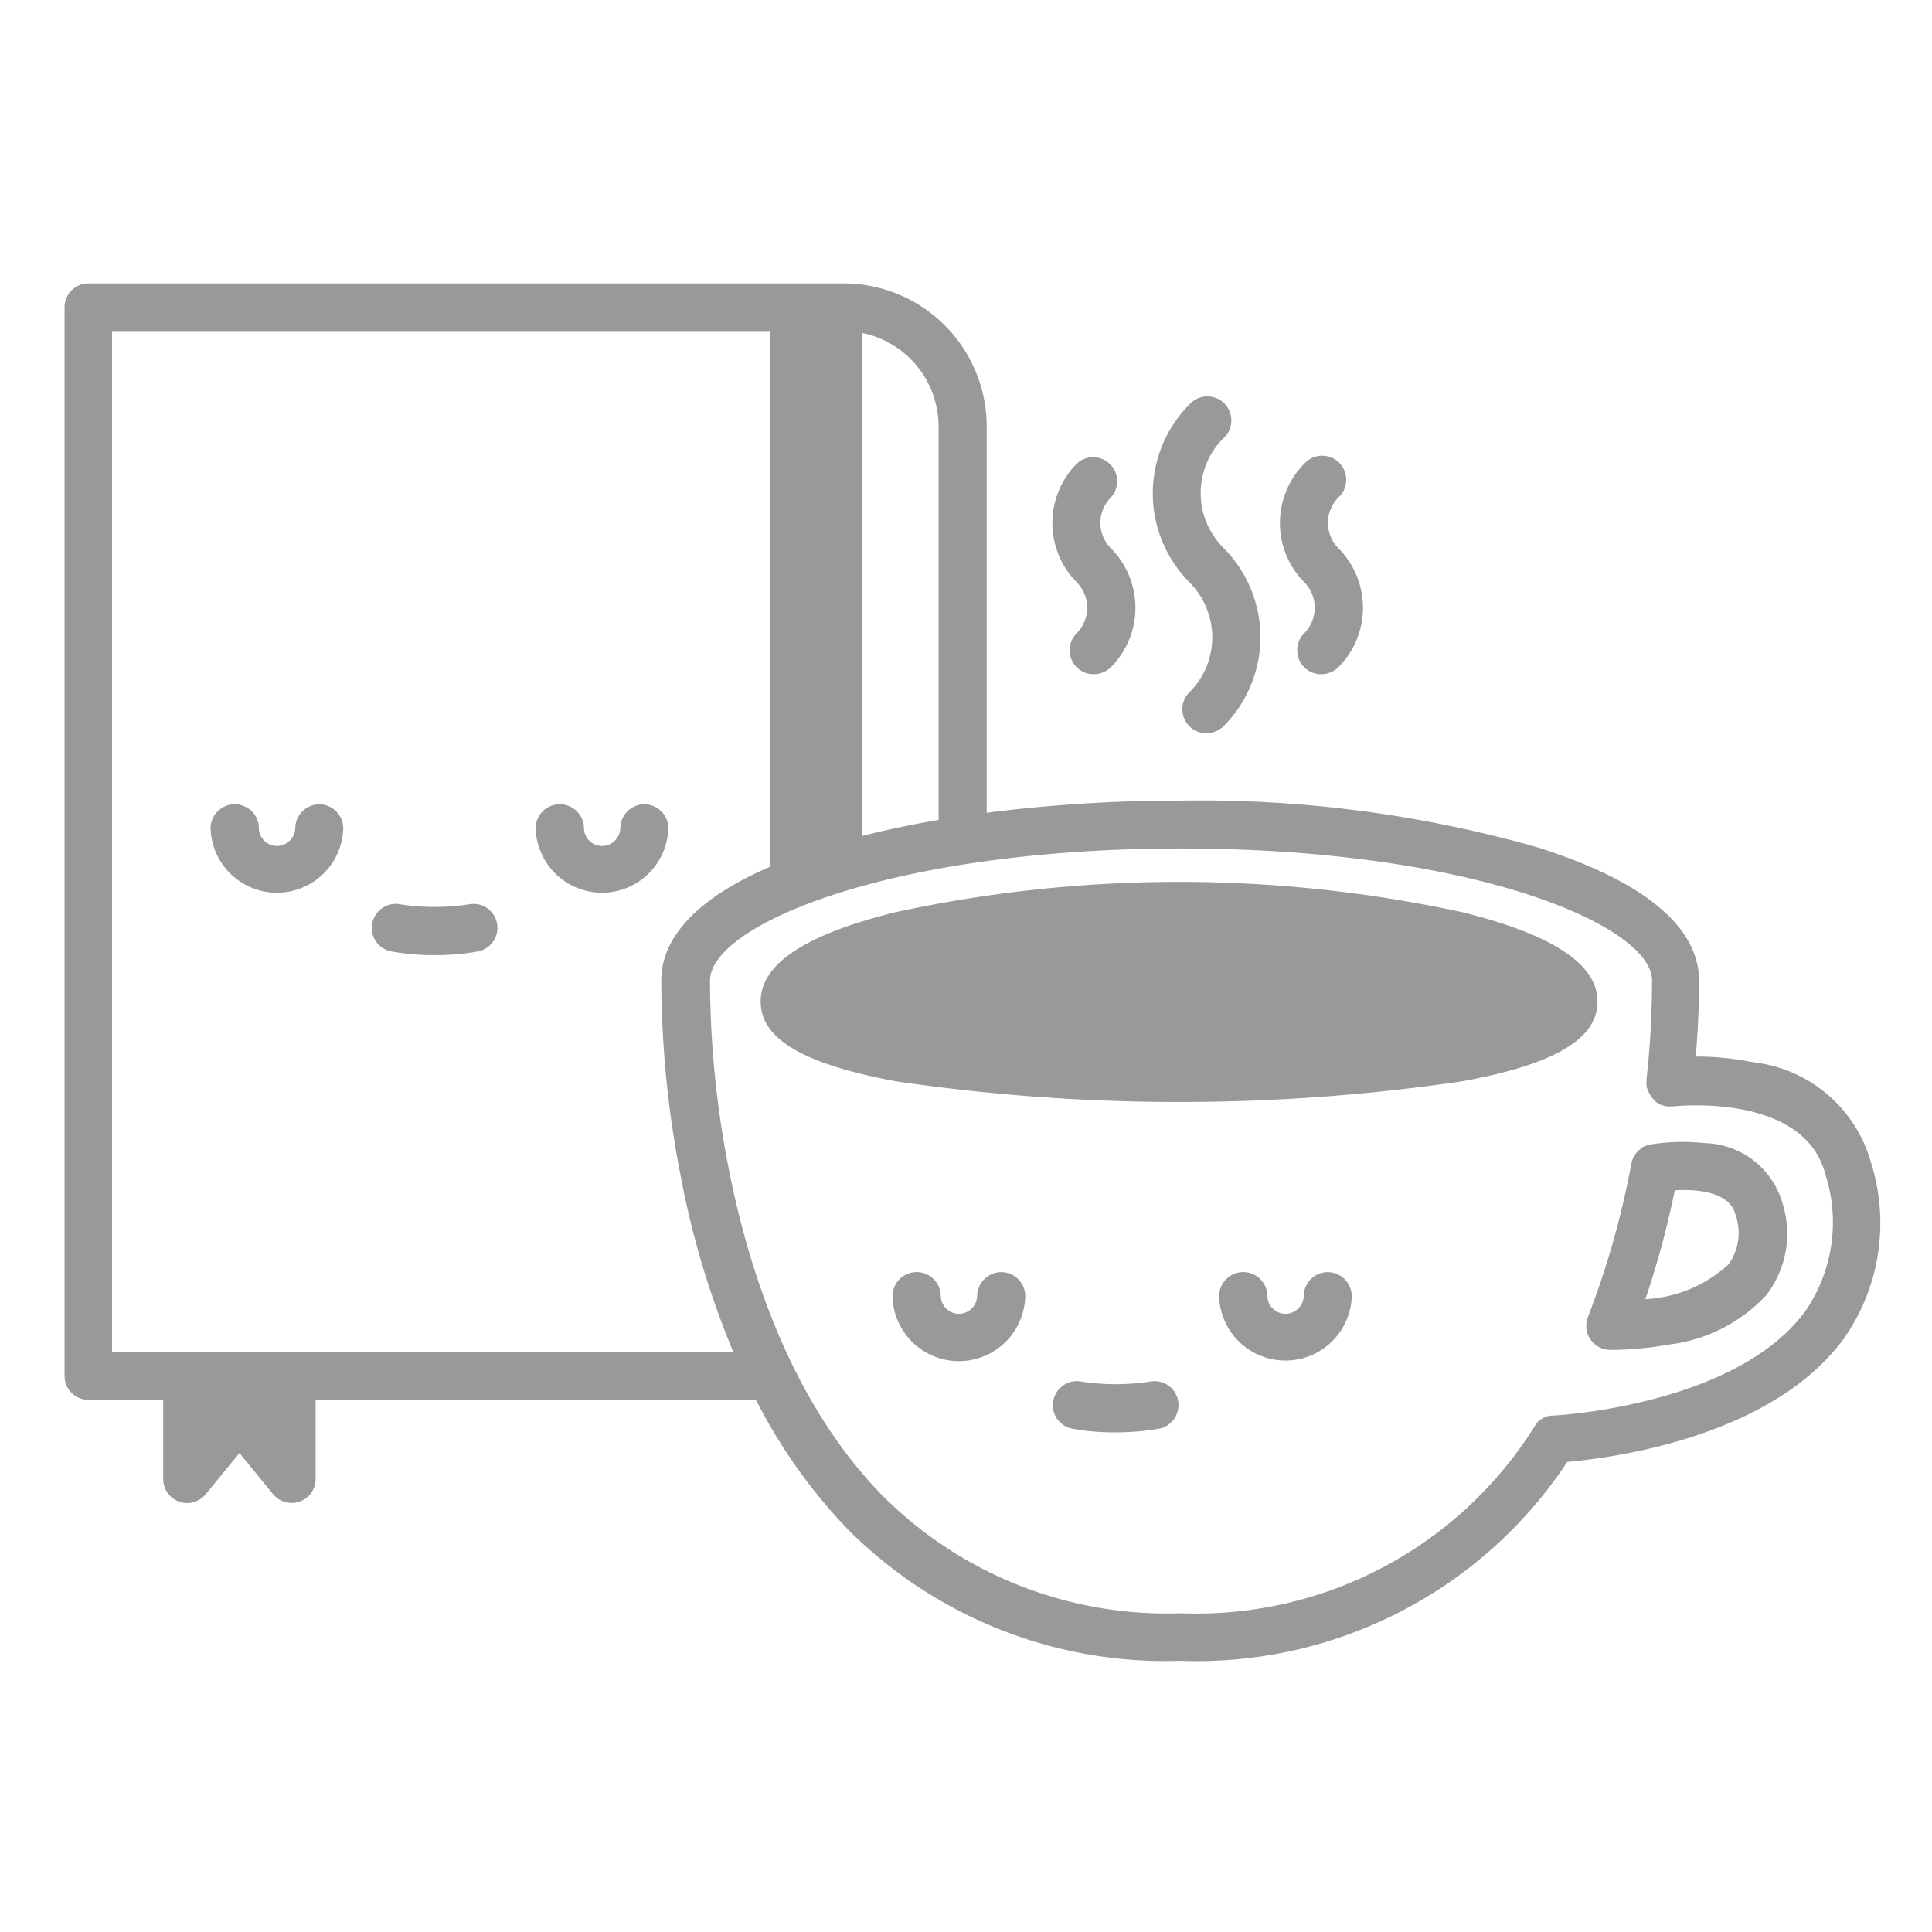 <svg xmlns="http://www.w3.org/2000/svg" width="60" height="60" viewBox="0 0 60 60">
  <g id="Grupo_1010" data-name="Grupo 1010" transform="translate(-1015 -434)">
    <rect id="Rectángulo_255" data-name="Rectángulo 255" width="60" height="60" transform="translate(1015 434)" fill="none"/>
    <g id="No_aprobado_icon" data-name="No aprobado_icon" transform="translate(1017.005 442.801)">
      <path id="Trazado_191" data-name="Trazado 191" d="M101.673,272.7a.75.75,0,0,0-.748.748.571.571,0,0,1-.583.546.564.564,0,0,1-.546-.546.748.748,0,0,0-1.5,0,2.061,2.061,0,0,0,4.12,0A.75.75,0,0,0,101.673,272.7Z" transform="translate(-93.761 -256.522)" fill="#999"/>
      <path id="Trazado_192" data-name="Trazado 192" d="M238.373,272.7a.75.75,0,0,0-.748.748.572.572,0,0,1-.583.546.564.564,0,0,1-.546-.546.748.748,0,0,0-1.5,0,2.061,2.061,0,0,0,4.12,0A.745.745,0,0,0,238.373,272.7Z" transform="translate(-220.366 -256.522)" fill="#999"/>
      <path id="Trazado_193" data-name="Trazado 193" d="M352.829,306.55a41.608,41.608,0,0,0-17.678,0c-2.8.7-4.15,1.608-4.15,2.767s1.331,1.944,4.2,2.475a60.45,60.45,0,0,0,17.589,0c2.864-.523,4.2-1.316,4.2-2.475S355.618,307.253,352.829,306.55Z" transform="translate(-309.383 -287.013)" fill="#999"/>
      <path id="Trazado_194" data-name="Trazado 194" d="M93.689,81.166a4.292,4.292,0,0,0-3.65-3.078,9.024,9.024,0,0,0-1.78-.178c.119-1.428.1-2.338.1-2.383-.007-1.162-.89-2.812-5.022-4.114a38.259,38.259,0,0,0-11.083-1.45,47.117,47.117,0,0,0-6.016.377v-12a4.449,4.449,0,0,0-4.451-4.44H38.342a.743.743,0,0,0-.742.74V87.833a.743.743,0,0,0,.742.74h2.322v2.464a.743.743,0,0,0,.742.74.759.759,0,0,0,.579-.274l1.046-1.28,1.046,1.28a.745.745,0,0,0,1.32-.474V88.566H59.068a16.807,16.807,0,0,0,2.849,4.018,13.9,13.9,0,0,0,10.326,4.092A13.791,13.791,0,0,0,84.268,90.5c1.409-.126,6.313-.762,8.568-3.8A6.245,6.245,0,0,0,93.689,81.166ZM64.743,58.34V70.563c-.831.141-1.632.311-2.381.5V55.439A2.964,2.964,0,0,1,64.743,58.34ZM39.076,87.093V55.38H59.5V72.021c-2.722,1.176-3.36,2.516-3.368,3.5a31.991,31.991,0,0,0,.623,6.208,27.223,27.223,0,0,0,1.617,5.364Zm52.573-1.258c-2.166,2.93-7.767,3.226-7.819,3.226h-.052c-.007,0-.037.007-.052.007h-.015c-.015.007-.037.007-.052.015h-.015c-.015.007-.037.015-.052.022l-.015.007c-.015.007-.037.015-.052.022l-.015.007a.155.155,0,0,0-.045.03l-.015.007-.045.03-.015.015c-.015.015-.03.022-.037.037l-.015.015a.2.2,0,0,0-.037.044l-.007.015a.226.226,0,0,0-.037.052v.007A12.389,12.389,0,0,1,72.273,95.2a12.479,12.479,0,0,1-9.258-3.64c-2.871-2.915-4.176-7.089-4.77-10.07a30.549,30.549,0,0,1-.6-5.927V75.55c0-1.709,5.564-4.1,14.629-4.1S86.9,73.841,86.9,75.55v.015a27.786,27.786,0,0,1-.171,3.049v.2c0,.015.007.03.007.044s.007.022.007.03l.015.037c0,.015.007.022.015.037s.007.022.015.03.007.022.015.037l.015.03c.007.015.015.022.022.037l.015.03.022.03a149.581,149.581,0,0,0,.045.059c.007.007.015.022.022.03l.022.022.03.03.022.015.037.03.022.015.037.022.022.015.037.015.037.015.037.007c.015.007.03.007.045.015l.03.007.052.007h.185c.037-.007,4.058-.451,4.725,2.109A4.866,4.866,0,0,1,91.649,85.835Z" transform="translate(-37.6 -53.9)" fill="#999"/>
      <path id="Trazado_195" data-name="Trazado 195" d="M679.27,414.956a6.344,6.344,0,0,0-1.683.045h-.007l-.052.015-.022.007-.045.015-.03.007-.03.015-.037.015-.022.015-.037.03-.015.015-.037.03c-.007.007-.015.015-.022.015l-.03.03a.1.1,0,0,0-.022.03l-.022.022-.03.037-.015.022c-.008.015-.015.022-.022.037a.057.057,0,0,1-.015.022c-.008.007-.008.022-.015.03l-.015.037c0,.008-.007.015-.007.03a.106.106,0,0,0-.015.045.027.027,0,0,1-.008.022c-.007.007-.007.037-.015.052v.008a26.674,26.674,0,0,1-1.339,4.734c0,.007,0,.007-.007.015a.776.776,0,0,0-.052.262.745.745,0,0,0,.733.763h.082a10.58,10.58,0,0,0,1.75-.165,4.9,4.9,0,0,0,3.029-1.54,3.122,3.122,0,0,0,.5-2.849A2.579,2.579,0,0,0,679.27,414.956Zm.748,3.769a4.121,4.121,0,0,1-2.58,1.077,27.837,27.837,0,0,0,.912-3.38c.636-.037,1.705.022,1.885.755A1.68,1.68,0,0,1,680.018,418.725Z" transform="translate(-628.344 -388.257)" fill="#999"/>
      <path id="Trazado_196" data-name="Trazado 196" d="M387.873,469.2a.75.75,0,0,0-.748.748.572.572,0,0,1-.583.546.564.564,0,0,1-.546-.546.748.748,0,0,0-1.5,0,2.061,2.061,0,0,0,4.121,0A.745.745,0,0,0,387.873,469.2Z" transform="translate(-358.783 -438.493)" fill="#999"/>
      <path id="Trazado_197" data-name="Trazado 197" d="M524.673,469.2a.75.75,0,0,0-.748.748.572.572,0,0,1-.583.546.564.564,0,0,1-.546-.546.748.748,0,0,0-1.5,0,2.061,2.061,0,0,0,4.12,0A.75.75,0,0,0,524.673,469.2Z" transform="translate(-485.441 -438.493)" fill="#999"/>
      <path id="Trazado_198" data-name="Trazado 198" d="M547.355,131.266a.745.745,0,0,0,0,1.054.734.734,0,0,0,.531.217.766.766,0,0,0,.531-.217,2.618,2.618,0,0,0,0-3.694,1.119,1.119,0,0,1,0-1.578.746.746,0,1,0-1.054-1.054,2.618,2.618,0,0,0,0,3.694A1.126,1.126,0,0,1,547.355,131.266Z" transform="translate(-508.856 -120.4)" fill="#999"/>
      <path id="Trazado_199" data-name="Trazado 199" d="M452.055,131.266a.745.745,0,0,0,0,1.054.734.734,0,0,0,.531.217.766.766,0,0,0,.531-.217,2.618,2.618,0,0,0,0-3.694,1.119,1.119,0,0,1,0-1.578.746.746,0,0,0-1.054-1.054,2.618,2.618,0,0,0,0,3.694A1.126,1.126,0,0,1,452.055,131.266Z" transform="translate(-420.623 -120.4)" fill="#999"/>
      <path id="Trazado_200" data-name="Trazado 200" d="M495.068,107.72a2.408,2.408,0,0,1,0,1.825,2.311,2.311,0,0,1-.531.793.745.745,0,0,0,0,1.054.734.734,0,0,0,.531.217.766.766,0,0,0,.531-.217,3.918,3.918,0,0,0,0-5.534,2.5,2.5,0,0,1-.531-.793,2.409,2.409,0,0,1,0-1.825,2.311,2.311,0,0,1,.531-.793.746.746,0,1,0-1.054-1.054,3.918,3.918,0,0,0,0,5.534A2.478,2.478,0,0,1,495.068,107.72Z" transform="translate(-459.605 -97.64)" fill="#999"/>
      <path id="Trazado_201" data-name="Trazado 201" d="M453.538,516.427a7.155,7.155,0,0,1-1.339-.112.742.742,0,0,1-.538-1.054h0a.743.743,0,0,1,.808-.411,6.991,6.991,0,0,0,2.139,0,.743.743,0,0,1,.808.411h0a.748.748,0,0,1-.538,1.054A7.851,7.851,0,0,1,453.538,516.427Z" transform="translate(-420.894 -480.745)" fill="#999"/>
      <path id="Trazado_202" data-name="Trazado 202" d="M168.238,316.027a7.154,7.154,0,0,1-1.339-.112.742.742,0,0,1-.538-1.054h0a.743.743,0,0,1,.808-.411,6.991,6.991,0,0,0,2.139,0,.743.743,0,0,1,.808.411h0a.748.748,0,0,1-.538,1.054A7.155,7.155,0,0,1,168.238,316.027Z" transform="translate(-156.745 -295.167)" fill="#999"/>
    </g>
  </g>
</svg>
